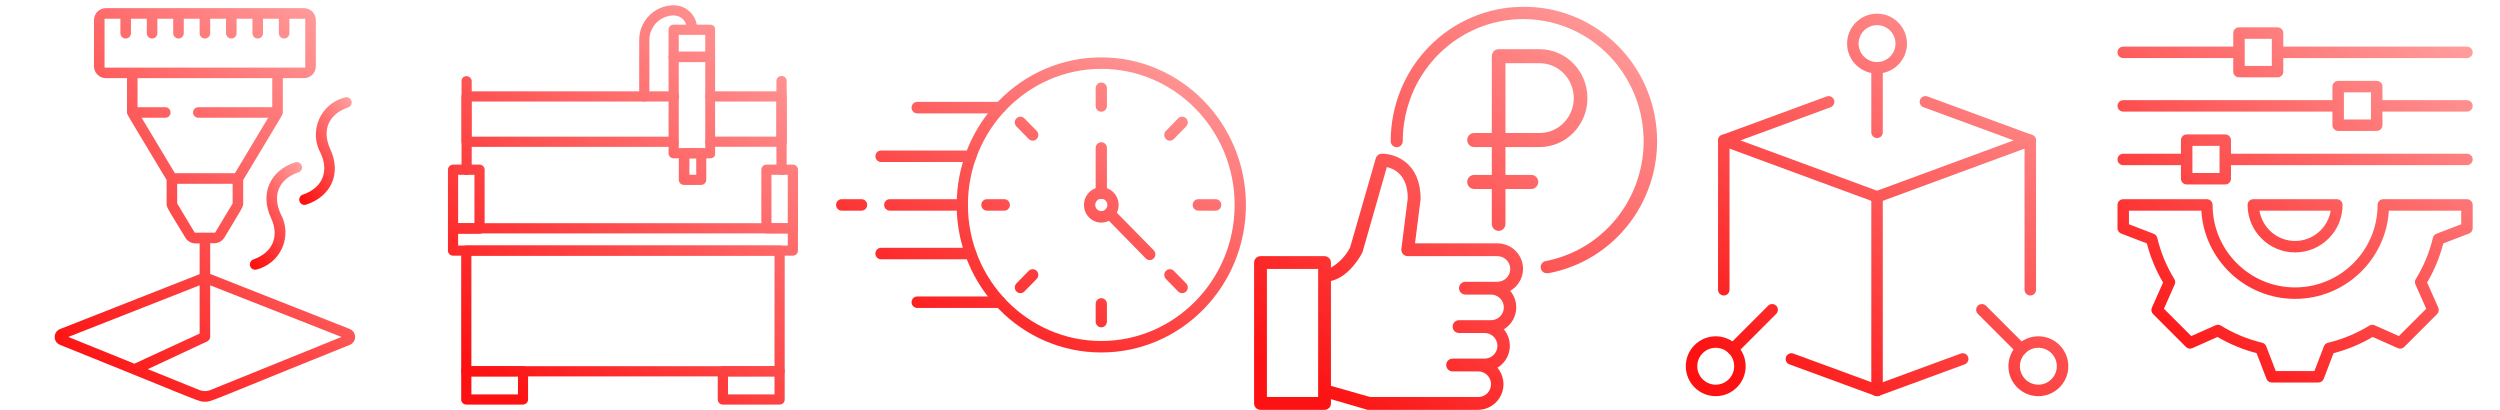 <svg width="305" height="50" viewBox="0 0 305 50" fill="none" xmlns="http://www.w3.org/2000/svg">
<path d="M57.324 9.443C57.208 9.343 57.06 9.289 56.908 9.289C56.755 9.289 56.607 9.343 56.491 9.443C56.374 9.56 56.308 9.719 56.308 9.884V20.718C56.308 20.883 56.374 21.042 56.491 21.159C56.547 21.217 56.615 21.263 56.689 21.294C56.764 21.326 56.843 21.342 56.924 21.343C57.09 21.343 57.249 21.277 57.366 21.16C57.483 21.042 57.549 20.883 57.549 20.718V9.884C57.544 9.799 57.521 9.716 57.483 9.64C57.444 9.564 57.39 9.497 57.324 9.443Z" fill="url(#paint0_linear_1142_537)"/>
<path d="M95.791 9.443C95.671 9.331 95.513 9.269 95.349 9.269C95.186 9.269 95.028 9.331 94.908 9.443C94.79 9.56 94.725 9.719 94.724 9.884V20.718C94.724 20.883 94.79 21.042 94.907 21.16C95.025 21.277 95.183 21.343 95.349 21.343C95.515 21.343 95.674 21.277 95.791 21.16C95.909 21.042 95.974 20.883 95.974 20.718V9.884C95.974 9.719 95.908 9.56 95.791 9.443Z" fill="url(#paint1_linear_1142_537)"/>
<path d="M84.208 1.476C83.674 0.945 82.952 0.646 82.199 0.643C81.08 0.645 80.008 1.091 79.217 1.883C78.427 2.675 77.983 3.748 77.983 4.868V11.759C77.981 11.842 77.996 11.923 78.028 11.999C78.059 12.075 78.106 12.144 78.166 12.201C78.222 12.259 78.29 12.305 78.364 12.336C78.439 12.368 78.519 12.384 78.599 12.384C78.764 12.384 78.921 12.32 79.038 12.204C79.155 12.089 79.222 11.932 79.224 11.768V4.868C79.224 4.476 79.301 4.088 79.451 3.726C79.601 3.364 79.822 3.035 80.099 2.759C80.657 2.203 81.412 1.889 82.199 1.884C82.41 1.882 82.62 1.924 82.815 2.005C83.01 2.087 83.186 2.207 83.333 2.359C83.481 2.507 83.598 2.682 83.678 2.875C83.759 3.068 83.8 3.275 83.799 3.484C83.799 3.65 83.865 3.809 83.983 3.926C84.102 4.039 84.26 4.102 84.424 4.102C84.589 4.102 84.747 4.039 84.866 3.926C84.923 3.868 84.968 3.798 84.998 3.723C85.028 3.647 85.043 3.566 85.041 3.484C85.043 3.111 84.97 2.741 84.827 2.396C84.683 2.051 84.473 1.738 84.208 1.476Z" fill="url(#paint2_linear_1142_537)"/>
<path d="M64.241 44.859C64.184 44.801 64.117 44.755 64.043 44.724C63.968 44.693 63.888 44.676 63.808 44.676H56.883C56.802 44.676 56.722 44.693 56.648 44.724C56.573 44.755 56.506 44.801 56.449 44.859C56.39 44.915 56.344 44.982 56.312 45.057C56.28 45.131 56.265 45.212 56.266 45.293V48.734C56.264 48.817 56.279 48.898 56.311 48.974C56.343 49.05 56.39 49.119 56.449 49.176C56.506 49.234 56.573 49.28 56.648 49.311C56.722 49.343 56.802 49.359 56.883 49.359H63.816C63.979 49.351 64.134 49.283 64.249 49.168C64.306 49.109 64.351 49.04 64.381 48.964C64.411 48.889 64.426 48.807 64.424 48.726V45.293C64.425 45.212 64.41 45.131 64.378 45.057C64.347 44.982 64.3 44.915 64.241 44.859ZM63.191 45.918V48.118H57.508V45.918H63.191Z" fill="url(#paint3_linear_1142_537)"/>
<path d="M95.549 44.859C95.493 44.801 95.425 44.755 95.351 44.724C95.277 44.693 95.197 44.676 95.116 44.676H88.191C88.027 44.676 87.869 44.741 87.752 44.856C87.635 44.971 87.568 45.128 87.566 45.293V48.734C87.566 48.9 87.632 49.059 87.749 49.176C87.866 49.293 88.025 49.359 88.191 49.359H95.116C95.281 49.357 95.439 49.292 95.558 49.176C95.615 49.117 95.659 49.048 95.689 48.973C95.719 48.897 95.734 48.816 95.733 48.734V45.293C95.734 45.212 95.718 45.131 95.687 45.057C95.655 44.982 95.608 44.915 95.549 44.859ZM94.491 45.918V48.118H88.816V45.918H94.491Z" fill="url(#paint4_linear_1142_537)"/>
<path d="M58.941 20.268C58.884 20.209 58.815 20.162 58.739 20.131C58.663 20.099 58.581 20.083 58.499 20.084H55.274C55.11 20.084 54.952 20.149 54.835 20.264C54.718 20.38 54.651 20.537 54.649 20.701V27.851C54.645 27.94 54.659 28.029 54.69 28.112C54.722 28.195 54.77 28.271 54.833 28.334C54.95 28.451 55.109 28.517 55.274 28.518H58.499C58.667 28.518 58.829 28.452 58.949 28.334C59.063 28.215 59.126 28.057 59.124 27.893V20.701C59.126 20.62 59.11 20.54 59.078 20.465C59.047 20.39 59 20.323 58.941 20.268ZM55.891 27.234V21.326H57.883V27.234H55.891Z" fill="url(#paint5_linear_1142_537)"/>
<path d="M97.166 20.268C97.051 20.152 96.896 20.086 96.733 20.084H93.499C93.336 20.086 93.181 20.152 93.066 20.267C92.951 20.382 92.885 20.538 92.883 20.701V27.851C92.881 27.933 92.896 28.015 92.928 28.091C92.959 28.167 93.006 28.236 93.066 28.293C93.122 28.35 93.19 28.396 93.264 28.428C93.339 28.459 93.418 28.476 93.499 28.476H96.741C96.905 28.474 97.062 28.407 97.177 28.29C97.293 28.173 97.358 28.015 97.358 27.851V20.701C97.356 20.619 97.339 20.539 97.306 20.465C97.273 20.39 97.225 20.323 97.166 20.268ZM96.108 21.326V27.234H94.116V21.326H96.108Z" fill="url(#paint6_linear_1142_537)"/>
<path d="M97.166 27.409C97.109 27.353 97.041 27.308 96.967 27.279C96.892 27.248 96.813 27.233 96.733 27.234H55.274C55.193 27.233 55.112 27.247 55.036 27.277C54.96 27.308 54.891 27.352 54.833 27.409C54.717 27.527 54.651 27.686 54.649 27.851L54.649 30.568C54.649 30.733 54.715 30.892 54.832 31.009C54.95 31.127 55.108 31.193 55.274 31.193H96.733C96.897 31.19 97.054 31.124 97.169 31.007C97.285 30.89 97.349 30.732 97.349 30.568V27.851C97.349 27.685 97.283 27.526 97.166 27.409ZM96.108 28.476V29.951H55.891V28.476H96.108Z" fill="url(#paint7_linear_1142_537)"/>
<path d="M95.791 11.326C95.674 11.209 95.515 11.143 95.349 11.143H86.666C86.5 11.143 86.341 11.208 86.224 11.326C86.107 11.443 86.041 11.602 86.041 11.768C86.041 11.848 86.058 11.928 86.089 12.003C86.121 12.077 86.166 12.145 86.224 12.201C86.341 12.318 86.5 12.384 86.666 12.384H94.724V16.668H86.666C86.5 16.668 86.341 16.733 86.224 16.851C86.107 16.968 86.041 17.127 86.041 17.293C86.041 17.373 86.058 17.453 86.089 17.528C86.121 17.602 86.166 17.669 86.224 17.726C86.341 17.843 86.5 17.909 86.666 17.909H95.349C95.513 17.909 95.671 17.846 95.791 17.734C95.907 17.616 95.972 17.458 95.974 17.293V11.768C95.974 11.602 95.908 11.443 95.791 11.326Z" fill="url(#paint8_linear_1142_537)"/>
<path d="M82.616 16.859C82.501 16.743 82.346 16.677 82.183 16.676H57.508V11.768C57.508 11.602 57.442 11.443 57.324 11.326C57.209 11.225 57.061 11.169 56.908 11.169C56.754 11.169 56.606 11.225 56.491 11.326C56.374 11.443 56.308 11.602 56.308 11.768V17.301C56.31 17.464 56.376 17.619 56.491 17.735C56.606 17.85 56.761 17.915 56.924 17.918H82.183C82.346 17.916 82.501 17.85 82.616 17.734C82.674 17.678 82.72 17.61 82.751 17.536C82.783 17.462 82.799 17.382 82.799 17.301C82.799 17.135 82.733 16.976 82.616 16.859Z" fill="url(#paint9_linear_1142_537)"/>
<path d="M87.099 6.493C86.985 6.377 86.829 6.311 86.666 6.309H82.183C82.019 6.31 81.861 6.372 81.741 6.484C81.627 6.603 81.565 6.762 81.566 6.926V18.701C81.565 18.781 81.579 18.861 81.61 18.935C81.64 19.01 81.684 19.077 81.741 19.134C81.858 19.252 82.017 19.317 82.183 19.318H86.666C86.746 19.317 86.826 19.3 86.899 19.268C86.978 19.239 87.049 19.194 87.108 19.134C87.162 19.075 87.207 19.008 87.241 18.934C87.253 18.854 87.253 18.773 87.241 18.693V6.926C87.252 6.769 87.201 6.613 87.099 6.493ZM86.041 7.551V18.076H82.808V7.551H86.041Z" fill="url(#paint10_linear_1142_537)"/>
<path d="M87.099 3.184C86.982 3.074 86.827 3.012 86.666 3.009H82.183C82.019 3.01 81.861 3.072 81.741 3.184C81.684 3.243 81.639 3.312 81.609 3.388C81.579 3.463 81.564 3.544 81.566 3.626V6.959C81.564 7.041 81.579 7.122 81.609 7.198C81.639 7.273 81.684 7.343 81.741 7.401C81.858 7.518 82.017 7.584 82.183 7.584H86.666C86.749 7.573 86.828 7.545 86.899 7.501C86.977 7.468 87.048 7.419 87.108 7.359C87.164 7.301 87.209 7.234 87.241 7.159C87.253 7.082 87.253 7.003 87.241 6.926L87.241 3.593C87.244 3.444 87.194 3.299 87.099 3.184ZM86.041 4.251V6.309H82.808V4.251H86.041Z" fill="url(#paint11_linear_1142_537)"/>
<path d="M85.999 18.259C85.882 18.142 85.723 18.076 85.558 18.076H83.441C83.277 18.076 83.119 18.139 82.999 18.251C82.882 18.368 82.816 18.527 82.816 18.693V21.934C82.816 22.1 82.882 22.259 82.999 22.376C83.116 22.493 83.275 22.559 83.441 22.559H85.549C85.712 22.557 85.868 22.491 85.983 22.376C86.098 22.261 86.164 22.105 86.166 21.943V18.693C86.169 18.532 86.109 18.377 85.999 18.259ZM84.941 19.318V21.318H84.108V19.318H84.941Z" fill="url(#paint12_linear_1142_537)"/>
<path d="M95.549 30.134C95.493 30.076 95.425 30.03 95.351 29.999C95.277 29.968 95.197 29.951 95.116 29.951H56.883C56.72 29.953 56.564 30.019 56.449 30.134C56.334 30.249 56.268 30.405 56.266 30.568V45.293C56.266 45.458 56.332 45.617 56.449 45.734C56.506 45.792 56.573 45.838 56.648 45.87C56.722 45.901 56.802 45.917 56.883 45.918H95.116C95.197 45.917 95.277 45.901 95.351 45.87C95.425 45.838 95.493 45.792 95.549 45.734C95.665 45.616 95.731 45.458 95.733 45.293V30.568C95.731 30.405 95.665 30.249 95.549 30.134ZM94.491 31.193V44.676H57.508V31.193H94.491Z" fill="url(#paint13_linear_1142_537)"/>
<path d="M82.666 11.326C82.549 11.209 82.39 11.143 82.224 11.143H56.633V12.384H82.183C82.31 12.396 82.437 12.367 82.548 12.303C82.658 12.239 82.746 12.142 82.799 12.026C82.852 11.91 82.868 11.78 82.844 11.655C82.82 11.529 82.758 11.415 82.666 11.326Z" fill="url(#paint14_linear_1142_537)"/>
<path fill-rule="evenodd" clip-rule="evenodd" d="M228.758 24.673C228.835 24.702 228.916 24.716 228.999 24.716C229.083 24.716 229.163 24.702 229.24 24.673L229.242 24.672L247.938 17.784C248.213 17.684 248.397 17.421 248.397 17.127C248.397 16.835 248.213 16.571 247.936 16.468L235.145 11.765C234.781 11.633 234.377 11.819 234.245 12.181C234.111 12.544 234.298 12.947 234.661 13.08L245.667 17.127L228.999 23.268L212.332 17.127L223.337 13.083C223.701 12.948 223.887 12.545 223.754 12.182C223.622 11.821 223.216 11.635 222.854 11.767L210.062 16.47C209.786 16.571 209.602 16.835 209.602 17.127C209.602 17.421 209.785 17.683 210.06 17.784L228.758 24.673Z" fill="url(#paint15_linear_1142_537)"/>
<path fill-rule="evenodd" clip-rule="evenodd" d="M228.762 48.29C228.836 48.319 228.915 48.333 228.999 48.333C229.083 48.333 229.163 48.319 229.24 48.29L229.242 48.289L239.692 44.452C240.055 44.317 240.241 43.914 240.109 43.552C239.973 43.187 239.57 43.001 239.21 43.135L228.999 46.885L218.792 43.135C218.429 43.002 218.025 43.189 217.892 43.551C217.759 43.916 217.946 44.318 218.308 44.451L228.762 48.29Z" fill="url(#paint16_linear_1142_537)"/>
<path fill-rule="evenodd" clip-rule="evenodd" d="M210.303 36.052C209.916 36.052 209.602 35.738 209.602 35.351V17.127C209.602 16.74 209.916 16.426 210.303 16.426C210.69 16.426 211.003 16.74 211.003 17.127V35.351C211.003 35.738 210.69 36.052 210.303 36.052Z" fill="url(#paint17_linear_1142_537)"/>
<path fill-rule="evenodd" clip-rule="evenodd" d="M246.995 35.351C246.995 35.738 247.309 36.052 247.696 36.052C248.083 36.052 248.396 35.738 248.396 35.351L248.397 17.127C248.397 16.74 248.083 16.426 247.696 16.426C247.309 16.426 246.995 16.74 246.995 17.127V35.351Z" fill="url(#paint18_linear_1142_537)"/>
<path fill-rule="evenodd" clip-rule="evenodd" d="M228.299 16.143C228.299 16.53 228.613 16.844 228.999 16.844C229.386 16.844 229.7 16.53 229.7 16.143V8.271C229.7 7.884 229.386 7.57 228.999 7.57C228.613 7.57 228.299 7.884 228.299 8.271V16.143Z" fill="url(#paint19_linear_1142_537)"/>
<path fill-rule="evenodd" clip-rule="evenodd" d="M246.097 43.09C246.235 43.226 246.414 43.294 246.594 43.294C246.773 43.294 246.952 43.226 247.088 43.09C247.361 42.817 247.361 42.373 247.088 42.099L242.286 37.297C242.013 37.024 241.568 37.024 241.295 37.297C241.022 37.571 241.022 38.015 241.295 38.288L246.097 43.09Z" fill="url(#paint20_linear_1142_537)"/>
<path fill-rule="evenodd" clip-rule="evenodd" d="M210.908 43.09C211.046 43.226 211.225 43.294 211.405 43.294C211.585 43.294 211.764 43.226 211.899 43.09L216.701 38.288C216.974 38.015 216.974 37.571 216.701 37.297C216.428 37.024 215.984 37.024 215.711 37.297L210.909 42.099C210.636 42.372 210.635 42.816 210.908 43.09Z" fill="url(#paint21_linear_1142_537)"/>
<path fill-rule="evenodd" clip-rule="evenodd" d="M228.999 48.333C228.613 48.333 228.299 48.019 228.299 47.632V24.015C228.299 23.629 228.613 23.315 228.999 23.315C229.386 23.315 229.7 23.629 229.7 24.015V47.632C229.7 48.019 229.386 48.333 228.999 48.333Z" fill="url(#paint22_linear_1142_537)"/>
<path fill-rule="evenodd" clip-rule="evenodd" d="M225.347 5.319C225.347 7.333 226.985 8.971 228.999 8.971C231.013 8.971 232.652 7.333 232.652 5.319C232.652 3.304 231.013 1.666 228.999 1.666C226.985 1.666 225.347 3.304 225.347 5.319ZM226.748 5.319C226.748 4.078 227.758 3.067 228.999 3.067C230.24 3.067 231.251 4.078 231.251 5.319C231.251 6.56 230.24 7.57 228.999 7.57C227.758 7.57 226.748 6.56 226.748 5.319Z" fill="url(#paint23_linear_1142_537)"/>
<path fill-rule="evenodd" clip-rule="evenodd" d="M245.027 44.68C245.027 46.694 246.666 48.333 248.68 48.333C250.694 48.333 252.333 46.694 252.333 44.68C252.333 42.666 250.694 41.027 248.68 41.027C246.666 41.027 245.027 42.666 245.027 44.68ZM246.428 44.68C246.428 43.439 247.439 42.428 248.68 42.428C249.921 42.428 250.931 43.439 250.931 44.68C250.931 45.921 249.921 46.931 248.68 46.931C247.439 46.931 246.428 45.921 246.428 44.68Z" fill="url(#paint24_linear_1142_537)"/>
<path fill-rule="evenodd" clip-rule="evenodd" d="M205.666 44.68C205.666 46.694 207.304 48.333 209.319 48.333C211.333 48.333 212.971 46.694 212.971 44.68C212.971 42.666 211.333 41.027 209.319 41.027C207.304 41.027 205.666 42.666 205.666 44.68ZM207.067 44.68C207.067 43.439 208.078 42.428 209.319 42.428C210.56 42.428 211.57 43.439 211.57 44.68C211.57 45.921 210.56 46.931 209.319 46.931C208.078 46.931 207.067 45.921 207.067 44.68Z" fill="url(#paint25_linear_1142_537)"/>
<path d="M122.02 13.831H111.896C111.517 13.831 111.21 13.517 111.21 13.13C111.21 12.744 111.517 12.43 111.896 12.43H122.02C122.399 12.43 122.706 12.744 122.706 13.13C122.706 13.517 122.399 13.831 122.02 13.831Z" fill="url(#paint26_linear_1142_537)"/>
<path d="M118.424 19.765H107.485C107.106 19.765 106.799 19.451 106.799 19.065C106.799 18.678 107.106 18.364 107.485 18.364H118.424C118.802 18.364 119.11 18.678 119.11 19.065C119.11 19.451 118.804 19.765 118.424 19.765Z" fill="url(#paint27_linear_1142_537)"/>
<path d="M117.4 25.7H108.551C108.173 25.7 107.865 25.386 107.865 25C107.865 24.614 108.173 24.3 108.551 24.3H117.4C117.779 24.3 118.086 24.614 118.086 25C118.086 25.386 117.779 25.7 117.4 25.7Z" fill="url(#paint28_linear_1142_537)"/>
<path d="M105.11 25.7H102.686C102.307 25.7 102 25.386 102 25C102 24.614 102.307 24.3 102.686 24.3H105.11C105.489 24.3 105.796 24.614 105.796 25C105.796 25.386 105.489 25.7 105.11 25.7Z" fill="url(#paint29_linear_1142_537)"/>
<path d="M118.424 31.634H107.485C107.106 31.634 106.799 31.32 106.799 30.934C106.799 30.548 107.106 30.234 107.485 30.234H118.424C118.802 30.234 119.11 30.548 119.11 30.934C119.11 31.322 118.802 31.634 118.424 31.634Z" fill="url(#paint30_linear_1142_537)"/>
<path d="M122.02 37.57H111.896C111.517 37.57 111.21 37.256 111.21 36.87C111.21 36.483 111.517 36.169 111.896 36.169H122.02C122.399 36.169 122.706 36.483 122.706 36.87C122.706 37.256 122.4 37.57 122.02 37.57Z" fill="url(#paint31_linear_1142_537)"/>
<path d="M140.269 31.731C140.094 31.731 139.917 31.662 139.784 31.526L134.896 26.539C134.629 26.266 134.629 25.823 134.896 25.55C135.164 25.277 135.599 25.277 135.866 25.55L140.754 30.536C141.021 30.809 141.021 31.253 140.754 31.526C140.62 31.664 140.444 31.731 140.269 31.731Z" fill="url(#paint32_linear_1142_537)"/>
<path d="M134.357 43C131.976 43 129.665 42.524 127.49 41.586C125.389 40.679 123.502 39.381 121.882 37.728C120.262 36.075 118.99 34.151 118.101 32.007C117.181 29.788 116.715 27.43 116.715 25C116.715 22.57 117.181 20.212 118.101 17.993C118.99 15.85 120.262 13.925 121.882 12.272C123.502 10.619 125.389 9.321 127.49 8.414C129.665 7.476 131.976 7 134.357 7C136.739 7 139.05 7.476 141.225 8.414C143.326 9.321 145.212 10.619 146.832 12.272C148.452 13.925 149.725 15.85 150.614 17.993C151.534 20.212 152 22.57 152 25C152 27.43 151.534 29.788 150.614 32.007C149.725 34.151 148.452 36.075 146.832 37.728C145.212 39.381 143.326 40.679 141.225 41.586C139.049 42.524 136.739 43 134.357 43ZM134.357 8.4C125.386 8.4 118.087 15.847 118.087 25C118.087 34.153 125.386 41.6 134.357 41.6C143.329 41.6 150.627 34.153 150.627 25C150.627 15.847 143.329 8.4 134.357 8.4Z" fill="url(#paint33_linear_1142_537)"/>
<path d="M134.357 27.155C133.192 27.155 132.245 26.189 132.245 25C132.245 23.811 133.192 22.845 134.357 22.845C135.522 22.845 136.47 23.811 136.47 25C136.47 26.189 135.521 27.155 134.357 27.155ZM134.357 24.245C133.95 24.245 133.618 24.584 133.618 25C133.618 25.416 133.95 25.755 134.357 25.755C134.765 25.755 135.098 25.416 135.098 25C135.098 24.584 134.765 24.245 134.357 24.245Z" fill="url(#paint34_linear_1142_537)"/>
<path d="M134.357 24.258C133.979 24.258 133.671 23.944 133.671 23.558V18.049C133.671 17.663 133.979 17.349 134.357 17.349C134.736 17.349 135.044 17.663 135.044 18.049V23.558C135.044 23.944 134.736 24.258 134.357 24.258Z" fill="url(#paint35_linear_1142_537)"/>
<path d="M134.357 13.625C133.979 13.625 133.671 13.312 133.671 12.925V10.765C133.671 10.378 133.979 10.065 134.357 10.065C134.736 10.065 135.044 10.378 135.044 10.765V12.925C135.044 13.312 134.736 13.625 134.357 13.625Z" fill="url(#paint36_linear_1142_537)"/>
<path d="M125.989 17.162C125.813 17.162 125.638 17.093 125.504 16.956L124.006 15.429C123.739 15.156 123.739 14.712 124.006 14.439C124.274 14.166 124.709 14.166 124.976 14.439L126.474 15.967C126.741 16.24 126.741 16.684 126.474 16.956C126.34 17.093 126.164 17.162 125.989 17.162Z" fill="url(#paint37_linear_1142_537)"/>
<path d="M122.521 25.7H120.404C120.025 25.7 119.718 25.386 119.718 25C119.718 24.614 120.025 24.3 120.404 24.3H122.521C122.9 24.3 123.207 24.614 123.207 25C123.209 25.386 122.901 25.7 122.521 25.7Z" fill="url(#paint38_linear_1142_537)"/>
<path d="M124.491 35.766C124.315 35.766 124.14 35.697 124.006 35.561C123.739 35.288 123.739 34.844 124.006 34.571L125.504 33.044C125.771 32.771 126.206 32.771 126.474 33.044C126.741 33.316 126.741 33.76 126.474 34.033L124.976 35.561C124.843 35.697 124.666 35.766 124.491 35.766Z" fill="url(#paint39_linear_1142_537)"/>
<path d="M134.357 39.935C133.979 39.935 133.671 39.622 133.671 39.235V37.075C133.671 36.688 133.979 36.375 134.357 36.375C134.736 36.375 135.044 36.688 135.044 37.075V39.235C135.044 39.623 134.736 39.935 134.357 39.935Z" fill="url(#paint40_linear_1142_537)"/>
<path d="M144.224 35.766C144.049 35.766 143.872 35.697 143.739 35.561L142.241 34.033C141.974 33.76 141.974 33.316 142.241 33.044C142.509 32.771 142.944 32.771 143.211 33.044L144.709 34.571C144.976 34.844 144.976 35.288 144.709 35.561C144.575 35.697 144.399 35.766 144.224 35.766Z" fill="url(#paint41_linear_1142_537)"/>
<path d="M148.31 25.7H146.192C145.814 25.7 145.506 25.386 145.506 25C145.506 24.614 145.814 24.3 146.192 24.3H148.31C148.689 24.3 148.996 24.614 148.996 25C148.996 25.386 148.689 25.7 148.31 25.7Z" fill="url(#paint42_linear_1142_537)"/>
<path d="M142.725 17.162C142.55 17.162 142.374 17.093 142.24 16.956C141.972 16.684 141.972 16.24 142.24 15.967L143.737 14.439C144.005 14.166 144.44 14.166 144.707 14.439C144.975 14.712 144.975 15.156 144.707 15.429L143.21 16.956C143.076 17.094 142.901 17.162 142.725 17.162Z" fill="url(#paint43_linear_1142_537)"/>
<path d="M300.968 24.302H290.763C290.377 24.302 290.064 24.615 290.064 25.001C290.064 30.55 285.55 35.065 280.001 35.065C274.451 35.065 269.937 30.55 269.937 25.001C269.937 24.615 269.624 24.302 269.238 24.302H259.033C258.647 24.302 258.334 24.615 258.334 25.001V27.838C258.334 28.128 258.512 28.387 258.782 28.491L261.916 29.697C262.35 31.371 263.014 32.972 263.893 34.466L262.529 37.537C262.412 37.801 262.469 38.11 262.673 38.315L266.687 42.328C266.891 42.532 267.2 42.59 267.464 42.472L270.537 41.108C272.03 41.987 273.631 42.651 275.304 43.084L276.511 46.219C276.615 46.489 276.874 46.667 277.163 46.667H282.838C283.127 46.667 283.387 46.489 283.491 46.219L284.697 43.085C286.371 42.651 287.972 41.988 289.466 41.108L292.537 42.472C292.801 42.59 293.11 42.532 293.315 42.328L297.328 38.315C297.532 38.11 297.59 37.801 297.472 37.537L296.108 34.464C296.987 32.971 297.651 31.37 298.084 29.697L301.219 28.491C301.489 28.387 301.667 28.128 301.667 27.838V25.001C301.667 24.615 301.354 24.302 300.968 24.302ZM300.269 27.358L297.243 28.523C297.028 28.606 296.867 28.79 296.814 29.014C296.39 30.793 295.688 32.487 294.726 34.049C294.605 34.245 294.589 34.489 294.683 34.699L296 37.666L292.666 41L289.7 39.683C289.49 39.59 289.247 39.606 289.05 39.727C287.488 40.688 285.794 41.391 284.014 41.815C283.79 41.868 283.606 42.028 283.523 42.243L282.358 45.27H277.643L276.478 42.243C276.395 42.028 276.211 41.867 275.987 41.814C274.208 41.39 272.514 40.688 270.952 39.726C270.756 39.605 270.512 39.589 270.302 39.682L267.336 41L264.001 37.666L265.318 34.7C265.412 34.49 265.395 34.247 265.274 34.05C264.313 32.489 263.61 30.794 263.187 29.014C263.133 28.789 262.973 28.606 262.758 28.523L259.732 27.358V25.7H268.56C268.922 31.696 273.915 36.462 280.001 36.462C286.086 36.462 291.079 31.696 291.441 25.7H300.269V27.358ZM285.795 25.001C285.795 24.615 285.482 24.302 285.096 24.302H274.905C274.519 24.302 274.206 24.615 274.206 25.001C274.206 28.196 276.806 30.795 280.001 30.795C283.196 30.795 285.795 28.196 285.795 25.001ZM275.659 25.7H284.342C284.006 27.793 282.187 29.397 280.001 29.397C277.814 29.397 275.995 27.793 275.659 25.7ZM300.968 12.22H290.661V10.566C290.661 10.18 290.348 9.867 289.962 9.867H285.256C284.87 9.867 284.557 10.18 284.557 10.566V12.22H259.033C258.647 12.22 258.334 12.533 258.334 12.919C258.334 13.305 258.647 13.618 259.033 13.618H284.557V15.272C284.557 15.658 284.87 15.971 285.256 15.971H289.962C290.348 15.971 290.661 15.658 290.661 15.272V13.618H300.968C301.354 13.618 301.667 13.305 301.667 12.919C301.667 12.533 301.354 12.22 300.968 12.22ZM289.263 14.573H285.955V11.264H289.263V14.573ZM259.033 7.085H272.457V8.739C272.457 9.125 272.77 9.438 273.156 9.438H277.862C278.248 9.438 278.561 9.125 278.561 8.739V7.085H300.968C301.354 7.085 301.667 6.772 301.667 6.386C301.667 6 301.354 5.687 300.968 5.687H278.561V4.033C278.561 3.647 278.248 3.334 277.862 3.334H273.156C272.77 3.334 272.457 3.647 272.457 4.033V5.687H259.033C258.647 5.687 258.334 6 258.334 6.386C258.334 6.772 258.647 7.085 259.033 7.085ZM273.855 4.732H277.163V8.04H273.855V4.732ZM300.968 18.752H272.182V17.098C272.182 16.712 271.869 16.399 271.483 16.399H266.776C266.39 16.399 266.077 16.712 266.077 17.098V18.752H259.033C258.647 18.752 258.334 19.065 258.334 19.451C258.334 19.837 258.647 20.15 259.033 20.15H266.077V21.805C266.077 22.19 266.39 22.503 266.776 22.503H271.483C271.869 22.503 272.182 22.19 272.182 21.805V20.15H300.968C301.354 20.15 301.667 19.837 301.667 19.451C301.667 19.065 301.354 18.752 300.968 18.752ZM270.784 21.105H267.475V17.797H270.784V21.105Z" fill="url(#paint44_linear_1142_537)"/>
<path fill-rule="evenodd" clip-rule="evenodd" d="M7.336 40.14C6.935 40.295 6.671 40.68 6.671 41.11C6.671 41.539 6.935 41.924 7.336 42.079L7.338 42.08C13.194 44.434 17.016 45.989 19.543 47.016C20.883 47.562 21.859 47.959 22.581 48.248C23.623 48.666 24.122 48.854 24.417 48.939C24.654 49.007 24.745 49.006 24.906 49.004C24.934 49.004 24.965 49.004 24.999 49.004C25.033 49.004 25.064 49.004 25.092 49.004C25.253 49.006 25.345 49.007 25.582 48.939C25.877 48.854 26.378 48.666 27.42 48.248C28.159 47.952 29.164 47.543 30.554 46.978C33.081 45.95 36.881 44.404 42.66 42.08L42.661 42.08C43.061 41.922 43.323 41.535 43.323 41.106C43.323 40.676 43.061 40.29 42.661 40.132L25.643 33.422V30.691V29.671L26.15 29.671C26.665 29.668 27.14 29.392 27.397 28.946L27.398 28.944C27.833 28.22 28.185 27.639 28.47 27.168C28.915 26.432 29.198 25.966 29.377 25.644C29.524 25.38 29.595 25.224 29.632 25.102C29.666 24.986 29.671 24.895 29.671 24.75V21.958L29.694 21.92C30.925 19.867 31.843 18.342 32.527 17.206C33.252 16.002 33.714 15.233 34.01 14.733C34.299 14.243 34.422 14.02 34.475 13.899C34.5 13.842 34.504 13.819 34.505 13.807C34.506 13.801 34.506 13.794 34.505 13.78C34.505 13.769 34.504 13.745 34.504 13.722V9.534H37.082C37.882 9.534 38.532 8.884 38.532 8.084V2.445C38.532 1.644 37.882 0.995 37.082 0.995H12.916C12.116 0.995 11.466 1.644 11.466 2.445V8.084C11.466 8.884 12.116 9.534 12.916 9.534H15.494V13.722C15.494 13.742 15.493 13.76 15.492 13.773L15.492 13.78C15.492 13.794 15.492 13.8 15.492 13.806C15.493 13.814 15.496 13.835 15.52 13.891C15.57 14.007 15.691 14.227 15.979 14.715C16.285 15.233 16.772 16.043 17.549 17.335C18.225 18.458 19.12 19.945 20.304 21.92L20.327 21.958V24.774C20.327 24.924 20.328 25.011 20.357 25.122C20.388 25.237 20.452 25.386 20.594 25.645C20.805 26.029 21.172 26.63 21.816 27.683C22.041 28.052 22.301 28.477 22.599 28.967L22.601 28.971C22.858 29.416 23.333 29.692 23.848 29.695L24.355 29.695V29.977V33.446L7.336 40.14ZM25.655 47.59L25.655 47.591C25.234 47.758 24.764 47.758 24.343 47.591L24.342 47.59L18.031 45.035L25.269 41.656C25.486 41.556 25.631 41.344 25.643 41.105V34.808L41.665 41.107L25.655 47.59ZM24.194 13.078C23.838 13.078 23.549 13.366 23.549 13.722C23.549 14.078 23.838 14.367 24.194 14.367H32.718L28.659 21.133H21.339L17.28 14.367H20.166C20.522 14.367 20.81 14.078 20.81 13.722C20.81 13.366 20.522 13.078 20.166 13.078H16.783V9.534H33.215V13.078H24.194ZM14.688 4.056C14.688 4.412 14.977 4.7 15.333 4.7C15.689 4.7 15.977 4.412 15.977 4.056V2.284H17.91V4.056C17.91 4.412 18.199 4.7 18.555 4.7C18.911 4.7 19.199 4.412 19.199 4.056V2.284H21.133V4.056C21.133 4.412 21.421 4.7 21.777 4.7C22.133 4.7 22.421 4.412 22.421 4.056V2.284H24.355V4.056C24.355 4.412 24.643 4.7 24.999 4.7C25.355 4.7 25.643 4.412 25.643 4.056V2.284H27.577V4.056C27.577 4.412 27.865 4.7 28.221 4.7C28.577 4.7 28.865 4.412 28.865 4.056V2.284H30.799V4.056C30.799 4.412 31.087 4.7 31.443 4.7C31.799 4.7 32.087 4.412 32.087 4.056V2.284H34.021V4.056C34.021 4.412 34.309 4.7 34.665 4.7C35.021 4.7 35.309 4.412 35.309 4.056V2.284H37.243V8.245H12.755V2.284H14.688V4.056ZM24.355 34.808V40.697L16.392 44.37L8.333 41.107L24.355 34.808ZM28.382 24.819L26.242 28.383H23.756L21.616 24.819V22.422H28.382V24.819Z" fill="url(#paint45_linear_1142_537)"/>
<path fill-rule="evenodd" clip-rule="evenodd" d="M32.863 22.474C33.381 21.279 34.455 20.315 36.005 19.803C36.224 19.731 36.465 19.78 36.637 19.934C36.809 20.087 36.887 20.32 36.84 20.546C36.794 20.772 36.63 20.955 36.411 21.028C35.247 21.413 34.432 22.098 34.046 22.99C33.66 23.881 33.716 24.951 34.238 26.081L34.24 26.087L34.243 26.092C34.944 27.359 35.018 28.879 34.444 30.208C33.869 31.537 32.711 32.525 31.307 32.882L31.303 32.883C30.97 32.978 30.621 32.793 30.513 32.463C30.406 32.134 30.578 31.779 30.902 31.659C32.065 31.245 32.877 30.553 33.261 29.666C33.646 28.777 33.59 27.721 33.072 26.606C32.376 25.115 32.346 23.669 32.863 22.474Z" fill="url(#paint46_linear_1142_537)"/>
<path fill-rule="evenodd" clip-rule="evenodd" d="M42.46 13.117L42.511 13.27L42.461 13.117C42.625 13.064 42.761 12.948 42.838 12.794C42.916 12.64 42.928 12.462 42.874 12.299C42.761 11.963 42.398 11.782 42.062 11.893L42.051 11.896C40.65 12.254 39.494 13.24 38.92 14.567C38.345 15.894 38.418 17.412 39.116 18.678L39.121 18.688C39.643 19.807 39.699 20.873 39.313 21.765C38.927 22.657 38.112 23.348 36.948 23.741L36.947 23.742C36.609 23.854 36.426 24.219 36.538 24.557C36.65 24.895 37.015 25.078 37.353 24.966C38.903 24.455 39.977 23.491 40.495 22.296C41.013 21.102 40.983 19.659 40.287 18.172L40.286 18.17C39.769 17.04 39.713 15.971 40.097 15.079C40.482 14.188 41.296 13.503 42.46 13.117Z" fill="url(#paint47_linear_1142_537)"/>
<g clip-path="url(#clip0_1142_537)">
<path d="M185.813 32.813C185.813 31.984 185.483 31.189 184.897 30.603C184.311 30.017 183.516 29.688 182.688 29.688H172.633L173.313 24.313C173.316 24.282 173.316 24.25 173.313 24.219C173.313 19.891 170.25 18.751 168.625 18.751C168.45 18.744 168.277 18.797 168.136 18.9C167.994 19.004 167.891 19.152 167.844 19.321L164.719 30.172C164.194 31.208 163.38 32.068 162.375 32.649V32.032C162.375 31.825 162.293 31.626 162.146 31.48C162 31.333 161.801 31.251 161.594 31.251H153.781C153.574 31.251 153.375 31.333 153.229 31.48C153.082 31.626 153 31.825 153 32.032V49.219C153 49.427 153.082 49.625 153.229 49.772C153.375 49.918 153.574 50.001 153.781 50.001H161.594C161.801 50.001 162 49.918 162.146 49.772C162.293 49.625 162.375 49.427 162.375 49.219V48.696L166.852 50.001C166.921 50.013 166.993 50.013 167.063 50.001H180.344C180.936 49.992 181.513 49.816 182.009 49.492C182.504 49.169 182.898 48.711 183.143 48.172C183.389 47.634 183.476 47.036 183.396 46.45C183.315 45.864 183.069 45.312 182.688 44.86C183.074 44.627 183.406 44.313 183.66 43.94C183.914 43.566 184.084 43.142 184.158 42.696C184.233 42.251 184.21 41.794 184.09 41.359C183.971 40.923 183.759 40.518 183.469 40.172C183.856 39.94 184.188 39.626 184.442 39.252C184.696 38.879 184.865 38.454 184.94 38.009C185.014 37.563 184.991 37.107 184.872 36.671C184.753 36.236 184.541 35.831 184.25 35.485C184.72 35.214 185.111 34.825 185.385 34.356C185.659 33.888 185.806 33.356 185.813 32.813ZM160.813 48.438H154.563V32.813H160.813V48.438ZM180.344 48.438H167.172L162.375 47.071V34.282C164.719 33.743 166.133 30.954 166.195 30.821C166.217 30.776 166.235 30.729 166.25 30.68L169.195 20.384C170.109 20.587 171.734 21.344 171.75 24.172L170.969 30.376C170.955 30.485 170.965 30.595 170.998 30.7C171.03 30.805 171.084 30.902 171.156 30.985C171.23 31.069 171.322 31.137 171.424 31.183C171.527 31.228 171.638 31.252 171.75 31.251H182.688C183.102 31.251 183.499 31.415 183.792 31.708C184.085 32.001 184.25 32.399 184.25 32.813C184.25 33.228 184.085 33.625 183.792 33.918C183.499 34.211 183.102 34.376 182.688 34.376H178.781C178.574 34.376 178.375 34.458 178.229 34.605C178.082 34.751 178 34.95 178 35.157C178 35.364 178.082 35.563 178.229 35.709C178.375 35.856 178.574 35.938 178.781 35.938H181.906C182.321 35.938 182.718 36.103 183.011 36.396C183.304 36.689 183.469 37.086 183.469 37.501C183.469 37.915 183.304 38.312 183.011 38.605C182.718 38.898 182.321 39.063 181.906 39.063H178C177.793 39.063 177.594 39.145 177.448 39.292C177.301 39.438 177.219 39.637 177.219 39.844C177.219 40.052 177.301 40.25 177.448 40.397C177.594 40.543 177.793 40.626 178 40.626H181.125C181.539 40.626 181.937 40.79 182.23 41.083C182.523 41.376 182.688 41.774 182.688 42.188C182.688 42.603 182.523 43 182.23 43.293C181.937 43.586 181.539 43.751 181.125 43.751H177.219C177.012 43.751 176.813 43.833 176.666 43.98C176.52 44.126 176.438 44.325 176.438 44.532C176.438 44.739 176.52 44.938 176.666 45.084C176.813 45.231 177.012 45.313 177.219 45.313H180.344C180.758 45.313 181.156 45.478 181.449 45.771C181.742 46.064 181.906 46.461 181.906 46.876C181.906 47.29 181.742 47.688 181.449 47.98C181.156 48.273 180.758 48.438 180.344 48.438Z" fill="url(#paint48_linear_1142_537)"/>
<path d="M185.831 0.835C181.544 0.835 177.432 2.561 174.401 5.633C171.37 8.705 169.667 12.872 169.667 17.217C169.667 17.414 169.744 17.604 169.882 17.743C170.02 17.883 170.207 17.961 170.401 17.961C170.596 17.961 170.783 17.883 170.921 17.743C171.059 17.604 171.136 17.414 171.136 17.217C171.137 14.393 171.93 11.628 173.423 9.243C174.915 6.859 177.046 4.954 179.567 3.75C182.087 2.546 184.894 2.093 187.658 2.444C190.423 2.796 193.032 3.936 195.182 5.733C197.331 7.53 198.932 9.909 199.798 12.593C200.664 15.277 200.759 18.155 200.073 20.892C199.386 23.629 197.946 26.111 195.92 28.05C193.894 29.988 191.366 31.303 188.63 31.841C188.436 31.86 188.256 31.957 188.131 32.109C188.007 32.262 187.947 32.459 187.965 32.657C187.984 32.854 188.079 33.036 188.23 33.163C188.381 33.289 188.575 33.349 188.77 33.331H188.91C192.893 32.593 196.457 30.366 198.899 27.092C201.34 23.818 202.48 19.735 202.093 15.65C201.706 11.565 199.82 7.776 196.809 5.033C193.797 2.29 189.88 0.791 185.831 0.835Z" fill="url(#paint49_linear_1142_537)"/>
<path fill-rule="evenodd" clip-rule="evenodd" d="M179.245 16.477C179.402 16.317 179.614 16.228 179.833 16.228H182V6.857C182 6.628 182.089 6.41 182.245 6.25C182.402 6.09 182.614 6.001 182.833 6.001H187.833C189.379 6.001 190.863 6.629 191.957 7.748C193.051 8.867 193.667 10.386 193.667 11.97C193.667 13.555 193.051 15.074 191.957 16.193C190.863 17.312 189.379 17.94 187.833 17.94H183.667V21.342H186.833C187.053 21.342 187.265 21.431 187.421 21.591C187.578 21.751 187.667 21.969 187.667 22.198C187.667 22.426 187.578 22.644 187.421 22.804C187.265 22.964 187.053 23.054 186.833 23.054H183.667V27.311C183.667 27.54 183.578 27.758 183.421 27.918C183.265 28.078 183.053 28.167 182.833 28.167C182.614 28.167 182.402 28.078 182.245 27.918C182.089 27.758 182 27.54 182 27.311V23.054H179.833C179.614 23.054 179.402 22.964 179.245 22.804C179.089 22.644 179 22.426 179 22.198C179 21.969 179.089 21.751 179.245 21.591C179.402 21.431 179.614 21.342 179.833 21.342H182V17.94H179.833C179.614 17.94 179.402 17.851 179.245 17.691C179.089 17.53 179 17.312 179 17.084C179 16.856 179.089 16.638 179.245 16.477ZM187.833 7.713C188.94 7.713 190 8.162 190.781 8.961C191.562 9.76 192 10.842 192 11.97C192 13.098 191.562 14.181 190.781 14.98C190 15.778 188.94 16.228 187.833 16.228H183.667V7.713H187.833Z" fill="url(#paint50_linear_1142_537)"/>
</g>
<defs>
<linearGradient id="paint0_linear_1142_537" x1="53.866" y1="41.8" x2="91.722" y2="-5.355" gradientUnits="userSpaceOnUse">
<stop stop-color="#FC1212"/>
<stop offset="1" stop-color="#FFA7A7"/>
</linearGradient>
<linearGradient id="paint1_linear_1142_537" x1="53.866" y1="41.8" x2="91.722" y2="-5.355" gradientUnits="userSpaceOnUse">
<stop stop-color="#FC1212"/>
<stop offset="1" stop-color="#FFA7A7"/>
</linearGradient>
<linearGradient id="paint2_linear_1142_537" x1="53.866" y1="41.8" x2="91.722" y2="-5.355" gradientUnits="userSpaceOnUse">
<stop stop-color="#FC1212"/>
<stop offset="1" stop-color="#FFA7A7"/>
</linearGradient>
<linearGradient id="paint3_linear_1142_537" x1="53.866" y1="41.8" x2="91.722" y2="-5.355" gradientUnits="userSpaceOnUse">
<stop stop-color="#FC1212"/>
<stop offset="1" stop-color="#FFA7A7"/>
</linearGradient>
<linearGradient id="paint4_linear_1142_537" x1="53.866" y1="41.8" x2="91.722" y2="-5.355" gradientUnits="userSpaceOnUse">
<stop stop-color="#FC1212"/>
<stop offset="1" stop-color="#FFA7A7"/>
</linearGradient>
<linearGradient id="paint5_linear_1142_537" x1="53.866" y1="41.8" x2="91.722" y2="-5.355" gradientUnits="userSpaceOnUse">
<stop stop-color="#FC1212"/>
<stop offset="1" stop-color="#FFA7A7"/>
</linearGradient>
<linearGradient id="paint6_linear_1142_537" x1="53.866" y1="41.8" x2="91.722" y2="-5.355" gradientUnits="userSpaceOnUse">
<stop stop-color="#FC1212"/>
<stop offset="1" stop-color="#FFA7A7"/>
</linearGradient>
<linearGradient id="paint7_linear_1142_537" x1="53.866" y1="41.8" x2="91.722" y2="-5.355" gradientUnits="userSpaceOnUse">
<stop stop-color="#FC1212"/>
<stop offset="1" stop-color="#FFA7A7"/>
</linearGradient>
<linearGradient id="paint8_linear_1142_537" x1="53.866" y1="41.8" x2="91.722" y2="-5.355" gradientUnits="userSpaceOnUse">
<stop stop-color="#FC1212"/>
<stop offset="1" stop-color="#FFA7A7"/>
</linearGradient>
<linearGradient id="paint9_linear_1142_537" x1="53.866" y1="41.8" x2="91.722" y2="-5.355" gradientUnits="userSpaceOnUse">
<stop stop-color="#FC1212"/>
<stop offset="1" stop-color="#FFA7A7"/>
</linearGradient>
<linearGradient id="paint10_linear_1142_537" x1="53.866" y1="41.8" x2="91.722" y2="-5.355" gradientUnits="userSpaceOnUse">
<stop stop-color="#FC1212"/>
<stop offset="1" stop-color="#FFA7A7"/>
</linearGradient>
<linearGradient id="paint11_linear_1142_537" x1="53.866" y1="41.8" x2="91.722" y2="-5.355" gradientUnits="userSpaceOnUse">
<stop stop-color="#FC1212"/>
<stop offset="1" stop-color="#FFA7A7"/>
</linearGradient>
<linearGradient id="paint12_linear_1142_537" x1="53.866" y1="41.8" x2="91.722" y2="-5.355" gradientUnits="userSpaceOnUse">
<stop stop-color="#FC1212"/>
<stop offset="1" stop-color="#FFA7A7"/>
</linearGradient>
<linearGradient id="paint13_linear_1142_537" x1="53.866" y1="41.8" x2="91.722" y2="-5.355" gradientUnits="userSpaceOnUse">
<stop stop-color="#FC1212"/>
<stop offset="1" stop-color="#FFA7A7"/>
</linearGradient>
<linearGradient id="paint14_linear_1142_537" x1="53.866" y1="41.8" x2="91.722" y2="-5.355" gradientUnits="userSpaceOnUse">
<stop stop-color="#FC1212"/>
<stop offset="1" stop-color="#FFA7A7"/>
</linearGradient>
<linearGradient id="paint15_linear_1142_537" x1="204.811" y1="41.091" x2="239.773" y2="-8.584" gradientUnits="userSpaceOnUse">
<stop stop-color="#FC1212"/>
<stop offset="1" stop-color="#FFA7A7"/>
</linearGradient>
<linearGradient id="paint16_linear_1142_537" x1="204.811" y1="41.091" x2="239.773" y2="-8.584" gradientUnits="userSpaceOnUse">
<stop stop-color="#FC1212"/>
<stop offset="1" stop-color="#FFA7A7"/>
</linearGradient>
<linearGradient id="paint17_linear_1142_537" x1="204.811" y1="41.091" x2="239.773" y2="-8.584" gradientUnits="userSpaceOnUse">
<stop stop-color="#FC1212"/>
<stop offset="1" stop-color="#FFA7A7"/>
</linearGradient>
<linearGradient id="paint18_linear_1142_537" x1="204.811" y1="41.091" x2="239.773" y2="-8.584" gradientUnits="userSpaceOnUse">
<stop stop-color="#FC1212"/>
<stop offset="1" stop-color="#FFA7A7"/>
</linearGradient>
<linearGradient id="paint19_linear_1142_537" x1="204.811" y1="41.091" x2="239.773" y2="-8.584" gradientUnits="userSpaceOnUse">
<stop stop-color="#FC1212"/>
<stop offset="1" stop-color="#FFA7A7"/>
</linearGradient>
<linearGradient id="paint20_linear_1142_537" x1="204.811" y1="41.091" x2="239.773" y2="-8.584" gradientUnits="userSpaceOnUse">
<stop stop-color="#FC1212"/>
<stop offset="1" stop-color="#FFA7A7"/>
</linearGradient>
<linearGradient id="paint21_linear_1142_537" x1="204.811" y1="41.091" x2="239.773" y2="-8.584" gradientUnits="userSpaceOnUse">
<stop stop-color="#FC1212"/>
<stop offset="1" stop-color="#FFA7A7"/>
</linearGradient>
<linearGradient id="paint22_linear_1142_537" x1="204.811" y1="41.091" x2="239.773" y2="-8.584" gradientUnits="userSpaceOnUse">
<stop stop-color="#FC1212"/>
<stop offset="1" stop-color="#FFA7A7"/>
</linearGradient>
<linearGradient id="paint23_linear_1142_537" x1="204.811" y1="41.091" x2="239.773" y2="-8.584" gradientUnits="userSpaceOnUse">
<stop stop-color="#FC1212"/>
<stop offset="1" stop-color="#FFA7A7"/>
</linearGradient>
<linearGradient id="paint24_linear_1142_537" x1="204.811" y1="41.091" x2="239.773" y2="-8.584" gradientUnits="userSpaceOnUse">
<stop stop-color="#FC1212"/>
<stop offset="1" stop-color="#FFA7A7"/>
</linearGradient>
<linearGradient id="paint25_linear_1142_537" x1="204.811" y1="41.091" x2="239.773" y2="-8.584" gradientUnits="userSpaceOnUse">
<stop stop-color="#FC1212"/>
<stop offset="1" stop-color="#FFA7A7"/>
</linearGradient>
<linearGradient id="paint26_linear_1142_537" x1="101.084" y1="37.414" x2="124.189" y2="-8.182" gradientUnits="userSpaceOnUse">
<stop stop-color="#FC1212"/>
<stop offset="1" stop-color="#FFA7A7"/>
</linearGradient>
<linearGradient id="paint27_linear_1142_537" x1="101.084" y1="37.414" x2="124.189" y2="-8.182" gradientUnits="userSpaceOnUse">
<stop stop-color="#FC1212"/>
<stop offset="1" stop-color="#FFA7A7"/>
</linearGradient>
<linearGradient id="paint28_linear_1142_537" x1="101.084" y1="37.414" x2="124.189" y2="-8.182" gradientUnits="userSpaceOnUse">
<stop stop-color="#FC1212"/>
<stop offset="1" stop-color="#FFA7A7"/>
</linearGradient>
<linearGradient id="paint29_linear_1142_537" x1="101.084" y1="37.414" x2="124.189" y2="-8.182" gradientUnits="userSpaceOnUse">
<stop stop-color="#FC1212"/>
<stop offset="1" stop-color="#FFA7A7"/>
</linearGradient>
<linearGradient id="paint30_linear_1142_537" x1="101.084" y1="37.414" x2="124.189" y2="-8.182" gradientUnits="userSpaceOnUse">
<stop stop-color="#FC1212"/>
<stop offset="1" stop-color="#FFA7A7"/>
</linearGradient>
<linearGradient id="paint31_linear_1142_537" x1="101.084" y1="37.414" x2="124.189" y2="-8.182" gradientUnits="userSpaceOnUse">
<stop stop-color="#FC1212"/>
<stop offset="1" stop-color="#FFA7A7"/>
</linearGradient>
<linearGradient id="paint32_linear_1142_537" x1="101.084" y1="37.414" x2="124.189" y2="-8.182" gradientUnits="userSpaceOnUse">
<stop stop-color="#FC1212"/>
<stop offset="1" stop-color="#FFA7A7"/>
</linearGradient>
<linearGradient id="paint33_linear_1142_537" x1="101.084" y1="37.414" x2="124.189" y2="-8.182" gradientUnits="userSpaceOnUse">
<stop stop-color="#FC1212"/>
<stop offset="1" stop-color="#FFA7A7"/>
</linearGradient>
<linearGradient id="paint34_linear_1142_537" x1="101.084" y1="37.414" x2="124.189" y2="-8.182" gradientUnits="userSpaceOnUse">
<stop stop-color="#FC1212"/>
<stop offset="1" stop-color="#FFA7A7"/>
</linearGradient>
<linearGradient id="paint35_linear_1142_537" x1="101.084" y1="37.414" x2="124.189" y2="-8.182" gradientUnits="userSpaceOnUse">
<stop stop-color="#FC1212"/>
<stop offset="1" stop-color="#FFA7A7"/>
</linearGradient>
<linearGradient id="paint36_linear_1142_537" x1="101.084" y1="37.414" x2="124.189" y2="-8.182" gradientUnits="userSpaceOnUse">
<stop stop-color="#FC1212"/>
<stop offset="1" stop-color="#FFA7A7"/>
</linearGradient>
<linearGradient id="paint37_linear_1142_537" x1="101.084" y1="37.414" x2="124.189" y2="-8.182" gradientUnits="userSpaceOnUse">
<stop stop-color="#FC1212"/>
<stop offset="1" stop-color="#FFA7A7"/>
</linearGradient>
<linearGradient id="paint38_linear_1142_537" x1="101.084" y1="37.414" x2="124.189" y2="-8.182" gradientUnits="userSpaceOnUse">
<stop stop-color="#FC1212"/>
<stop offset="1" stop-color="#FFA7A7"/>
</linearGradient>
<linearGradient id="paint39_linear_1142_537" x1="101.084" y1="37.414" x2="124.189" y2="-8.182" gradientUnits="userSpaceOnUse">
<stop stop-color="#FC1212"/>
<stop offset="1" stop-color="#FFA7A7"/>
</linearGradient>
<linearGradient id="paint40_linear_1142_537" x1="101.084" y1="37.414" x2="124.189" y2="-8.182" gradientUnits="userSpaceOnUse">
<stop stop-color="#FC1212"/>
<stop offset="1" stop-color="#FFA7A7"/>
</linearGradient>
<linearGradient id="paint41_linear_1142_537" x1="101.084" y1="37.414" x2="124.189" y2="-8.182" gradientUnits="userSpaceOnUse">
<stop stop-color="#FC1212"/>
<stop offset="1" stop-color="#FFA7A7"/>
</linearGradient>
<linearGradient id="paint42_linear_1142_537" x1="101.084" y1="37.414" x2="124.189" y2="-8.182" gradientUnits="userSpaceOnUse">
<stop stop-color="#FC1212"/>
<stop offset="1" stop-color="#FFA7A7"/>
</linearGradient>
<linearGradient id="paint43_linear_1142_537" x1="101.084" y1="37.414" x2="124.189" y2="-8.182" gradientUnits="userSpaceOnUse">
<stop stop-color="#FC1212"/>
<stop offset="1" stop-color="#FFA7A7"/>
</linearGradient>
<linearGradient id="paint44_linear_1142_537" x1="257.54" y1="39.943" x2="290.005" y2="-6.184" gradientUnits="userSpaceOnUse">
<stop stop-color="#FC1212"/>
<stop offset="1" stop-color="#FFA7A7"/>
</linearGradient>
<linearGradient id="paint45_linear_1142_537" x1="5.832" y1="41.666" x2="44.166" y2="-0.001" gradientUnits="userSpaceOnUse">
<stop stop-color="#FC1212"/>
<stop offset="1" stop-color="#FFA7A7"/>
</linearGradient>
<linearGradient id="paint46_linear_1142_537" x1="30.198" y1="30.98" x2="40.295" y2="23.845" gradientUnits="userSpaceOnUse">
<stop stop-color="#FC1212"/>
<stop offset="1" stop-color="#FFA7A7"/>
</linearGradient>
<linearGradient id="paint47_linear_1142_537" x1="36.221" y1="23.072" x2="46.334" y2="15.893" gradientUnits="userSpaceOnUse">
<stop stop-color="#FC1212"/>
<stop offset="1" stop-color="#FFA7A7"/>
</linearGradient>
<linearGradient id="paint48_linear_1142_537" x1="152.099" y1="42.379" x2="188.943" y2="-9.961" gradientUnits="userSpaceOnUse">
<stop stop-color="#FC1212"/>
<stop offset="1" stop-color="#FFA7A7"/>
</linearGradient>
<linearGradient id="paint49_linear_1142_537" x1="152.099" y1="42.379" x2="188.943" y2="-9.961" gradientUnits="userSpaceOnUse">
<stop stop-color="#FC1212"/>
<stop offset="1" stop-color="#FFA7A7"/>
</linearGradient>
<linearGradient id="paint50_linear_1142_537" x1="152.099" y1="42.379" x2="188.943" y2="-9.961" gradientUnits="userSpaceOnUse">
<stop stop-color="#FC1212"/>
<stop offset="1" stop-color="#FFA7A7"/>
</linearGradient>
<clipPath id="clip0_1142_537">
<rect width="50" height="50" fill="white" transform="translate(153)"/>
</clipPath>
</defs>
</svg>
